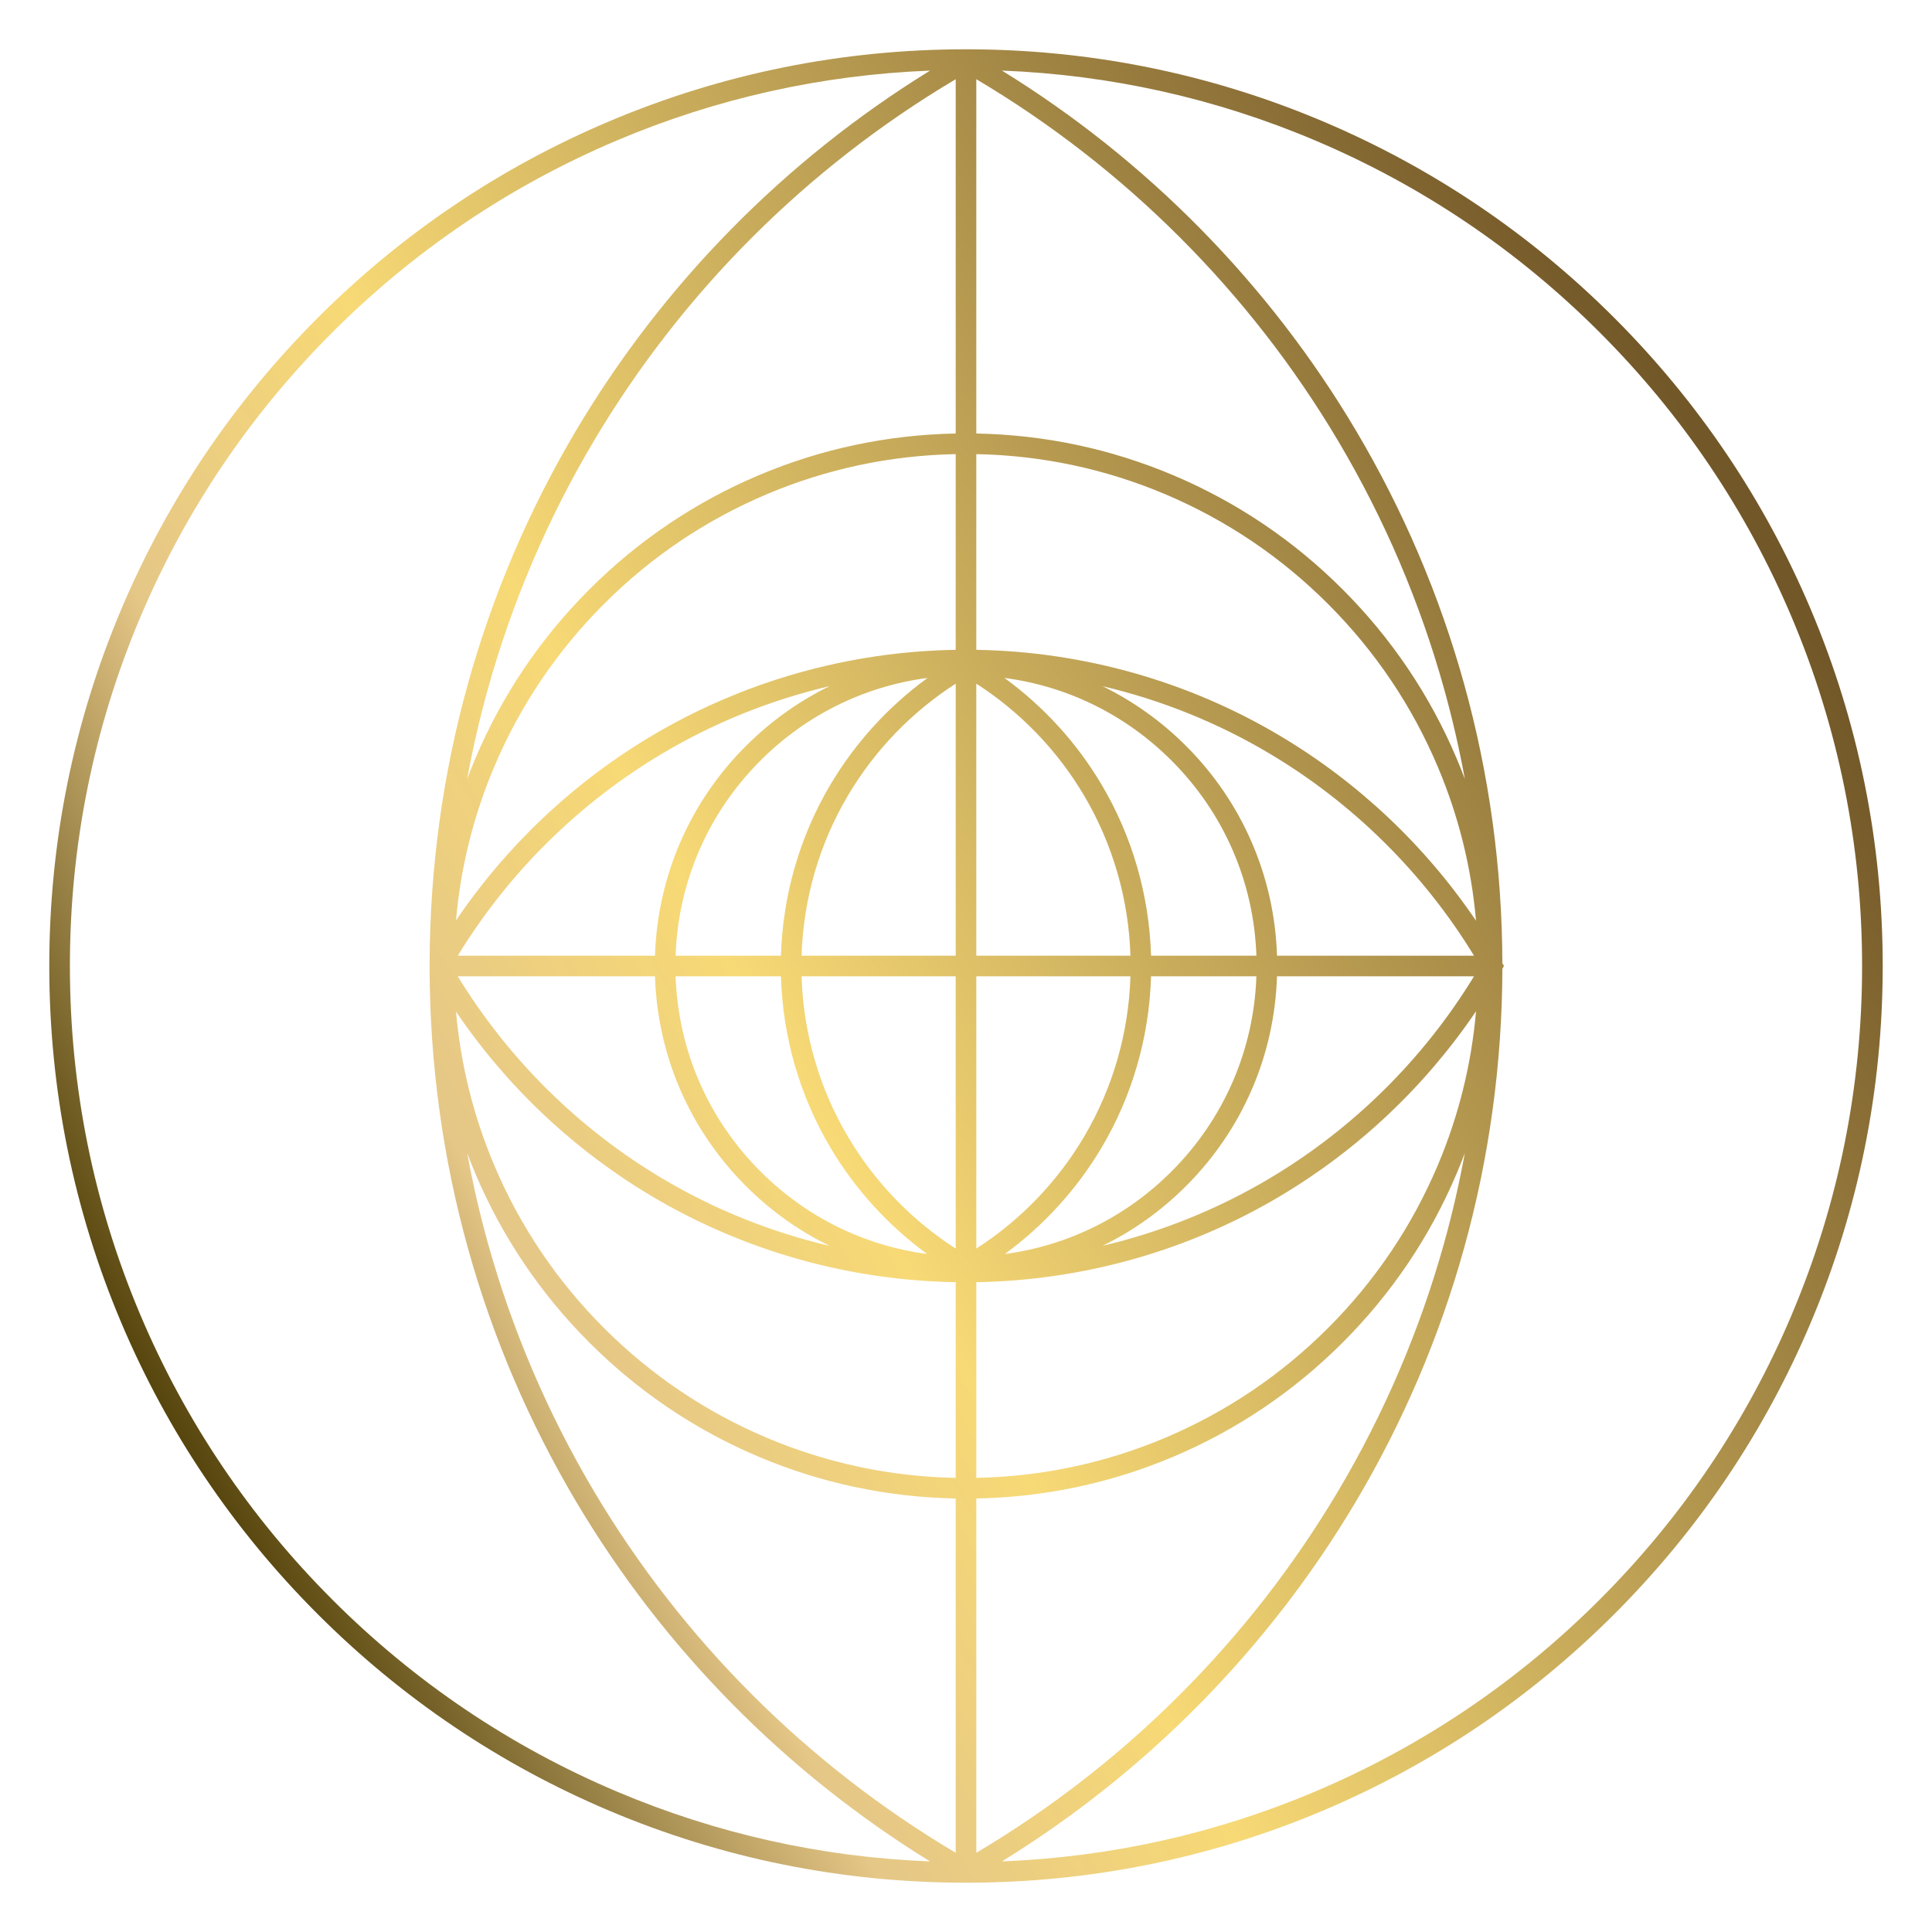 <?xml version="1.0" encoding="UTF-8"?><svg id="Layer_2" xmlns="http://www.w3.org/2000/svg" xmlns:xlink="http://www.w3.org/1999/xlink" viewBox="0 0 1500 1500"><defs><style>.cls-1{fill:url(#New_Gradient_Swatch_2);stroke-width:0px;}</style><linearGradient id="New_Gradient_Swatch_2" x1="133.48" y1="1105.95" x2="1366.52" y2="394.05" gradientUnits="userSpaceOnUse"><stop offset="0" stop-color="#56450d"/><stop offset=".21" stop-color="#e5c787"/><stop offset=".39" stop-color="#f7d976"/><stop offset=".99" stop-color="#725728"/></linearGradient></defs><path class="cls-1" d="M1253.27,246.73c-65.36-65.36-141.48-116.68-226.23-152.53-87.75-37.12-180.96-55.93-277.04-55.93s-189.29,18.82-277.04,55.93c-84.75,35.85-160.87,87.17-226.23,152.53-65.36,65.36-116.68,141.48-152.53,226.23-37.12,87.75-55.94,180.96-55.94,277.04s18.82,189.29,55.94,277.04c35.85,84.75,87.17,160.87,152.53,226.23,65.36,65.36,141.48,116.68,226.23,152.53,87.75,37.12,180.96,55.93,277.04,55.93s189.29-18.82,277.04-55.93c84.75-35.85,160.87-87.17,226.23-152.53,65.36-65.36,116.68-141.48,152.53-226.23,37.12-87.75,55.93-180.96,55.93-277.04s-18.82-189.29-55.93-277.04c-35.85-84.75-87.17-160.87-152.53-226.23ZM742,742h-119.66c1.36-44.01,13.8-86.96,36.19-124.69,20.72-34.92,49.41-64.6,83.48-86.53v211.22ZM742,758v211.4c-34.04-21.91-62.71-51.56-83.43-86.45-22.45-37.8-34.9-80.84-36.23-124.95h119.67ZM758,758h119.67c-1.33,44.1-13.79,87.14-36.23,124.95-20.72,34.89-49.39,64.54-83.43,86.45v-211.4ZM758,742v-211.22c34.06,21.92,62.76,51.6,83.48,86.53,22.39,37.73,34.83,80.68,36.19,124.69h-119.66ZM644.76,609.14c-23.85,40.2-37.06,85.97-38.43,132.86h-81.8c1.98-57.26,25.21-110.81,65.93-151.54,35.5-35.5,80.75-57.7,129.71-64.13-30.39,22.14-56.14,50.34-75.41,82.8ZM606.33,758c1.34,46.98,14.57,92.84,38.48,133.12,19.19,32.33,44.82,60.42,75.05,82.5-48.84-6.48-93.97-28.66-129.4-64.08-40.72-40.72-63.94-94.27-65.93-151.54h81.79ZM855.19,891.12c23.91-40.27,37.14-86.14,38.48-133.12h81.79c-1.98,57.26-25.21,110.81-65.93,151.54-35.42,35.42-80.56,57.6-129.4,64.08,30.23-22.08,55.86-50.18,75.05-82.5ZM893.67,742c-1.37-46.88-14.58-92.66-38.43-132.86-19.26-32.47-45.01-60.67-75.41-82.8,48.96,6.43,94.21,28.63,129.71,64.13,40.72,40.72,63.94,94.27,65.93,151.54h-81.8ZM579.15,579.15c-43.75,43.74-68.63,101.31-70.62,162.85h-153.11c39.35-64.43,94.13-118.6,159.16-157.18,40.36-23.94,84.08-41.46,129.55-52.12-23.77,11.61-45.72,27.2-64.97,46.46ZM508.53,758c1.99,61.54,26.88,119.11,70.62,162.85,19.26,19.26,41.2,34.85,64.97,46.45-45.47-10.66-89.19-28.18-129.55-52.12-65.03-38.58-119.81-92.75-159.16-157.18h153.11ZM920.85,920.85c43.74-43.74,68.63-101.31,70.62-162.85h152.95c-39.32,64.39-94.06,118.52-159.03,157.1-40.31,23.93-83.97,41.45-129.38,52.14,23.72-11.6,45.62-27.17,64.83-46.39ZM991.47,742c-1.99-61.54-26.88-119.11-70.62-162.85-19.22-19.22-41.12-34.79-64.84-46.39,45.41,10.68,89.08,28.2,129.39,52.14,64.97,38.58,119.71,92.72,159.03,157.1h-152.95ZM742,504.52c-83.11,1.37-164.4,24.31-235.59,66.54-60.75,36.05-112.86,85.24-152.37,143.53,3.61-41.17,13.55-81.17,29.69-119.31,20.02-47.33,48.68-89.85,85.19-126.36,36.51-36.51,79.02-65.17,126.35-85.19,46.56-19.69,95.88-30.16,146.72-31.15v151.94ZM506.41,928.94c71.18,42.23,152.47,65.17,235.59,66.54v151.94c-50.84-.99-100.16-11.46-146.72-31.15-47.33-20.02-89.85-48.68-126.35-85.19s-65.17-79.02-85.19-126.35c-16.13-38.15-26.08-78.15-29.69-119.31,39.51,58.29,91.62,107.49,152.37,143.53ZM758,995.48c83.11-1.4,164.4-24.36,235.57-66.62,60.79-36.1,112.91-85.35,152.42-143.72-3.59,41.26-13.54,81.35-29.71,119.58-20.02,47.33-48.68,89.85-85.19,126.35s-79.02,65.17-126.36,85.19c-46.56,19.69-95.88,30.16-146.72,31.15v-151.94ZM993.57,571.14c-71.17-42.26-152.45-65.22-235.57-66.62v-151.94c50.84.99,100.16,11.45,146.72,31.15,47.33,20.02,89.85,48.68,126.36,85.19,36.51,36.51,65.17,79.02,85.19,126.36,16.17,38.23,26.12,78.32,29.71,119.58-39.5-58.36-91.63-107.62-152.42-143.72ZM742,336.58c-52.99,1-104.41,11.88-152.96,32.42-49.24,20.83-93.46,50.64-131.44,88.61-37.97,37.97-67.79,82.19-88.61,131.44-2.21,5.22-4.3,10.48-6.29,15.77,4.3-23.47,9.64-46.72,16.03-69.68,18.77-67.49,46.46-132.33,82.3-192.73,68.56-115.55,165.53-212.43,280.97-280.91v275.08ZM368.99,910.96c20.83,49.24,50.64,93.46,88.61,131.43,37.97,37.97,82.19,67.79,131.44,88.61,48.54,20.53,99.96,31.42,152.96,32.42v275.08c-115.36-68.44-212.28-165.22-280.83-280.68-35.88-60.43-63.6-125.3-82.4-192.83-6.4-23-11.76-46.3-16.06-69.81,1.99,5.29,4.08,10.55,6.29,15.77ZM758,1163.42c52.99-1,104.41-11.88,152.96-32.42,49.24-20.83,93.46-50.64,131.44-88.61s67.79-82.19,88.61-131.43c2.21-5.22,4.3-10.48,6.29-15.77-4.31,23.51-9.66,46.81-16.06,69.81-18.8,67.52-46.52,132.4-82.4,192.83-68.55,115.46-165.47,212.24-280.83,280.68v-275.08ZM1131.01,589.04c-20.83-49.24-50.64-93.46-88.61-131.44-37.97-37.97-82.19-67.79-131.44-88.61-48.54-20.53-99.96-31.42-152.96-32.42V61.49c115.44,68.48,212.41,165.36,280.97,280.91,35.84,60.4,63.53,125.24,82.3,192.73,6.39,22.96,11.73,46.21,16.03,69.68-1.99-5.29-4.08-10.55-6.29-15.77ZM258.04,1241.96c-63.9-63.9-114.06-138.3-149.1-221.15-36.28-85.77-54.67-176.88-54.67-270.81s18.39-185.04,54.67-270.81c35.04-82.85,85.21-157.25,149.1-221.15,63.9-63.9,138.3-114.06,221.15-149.1,77.25-32.67,158.83-50.83,242.9-54.12-112.58,69.37-207.23,165.5-274.82,279.42-36.56,61.61-64.8,127.76-83.95,196.61-19.54,70.24-29.54,143.15-29.76,216.74v.02s-.01,4.79-.01,4.79v.02c.22,73.64,10.24,146.59,29.81,216.88,19.17,68.88,47.45,135.07,84.05,196.71,67.58,113.82,162.19,209.86,274.69,279.19-84.07-3.29-165.66-21.45-242.91-54.12-82.85-35.04-157.25-85.21-221.15-149.1ZM1391.06,1020.81c-35.04,82.85-85.21,157.25-149.1,221.15s-138.3,114.06-221.15,149.1c-77.25,32.67-158.84,50.83-242.91,54.12,112.5-69.32,207.1-165.36,274.69-279.19,36.6-61.64,64.88-127.82,84.05-196.71,19.59-70.37,29.61-143.42,29.8-217.15l1.22-2.14-1.22-2.14c-.19-73.68-10.2-146.69-29.76-217.02-19.15-68.84-47.4-134.99-83.95-196.61-67.59-113.92-162.24-210.05-274.82-279.42,84.07,3.29,165.65,21.45,242.9,54.12,82.85,35.04,157.25,85.21,221.15,149.1,63.9,63.9,114.06,138.3,149.1,221.15,36.28,85.77,54.67,176.88,54.67,270.81s-18.39,185.04-54.67,270.81Z"/></svg>
